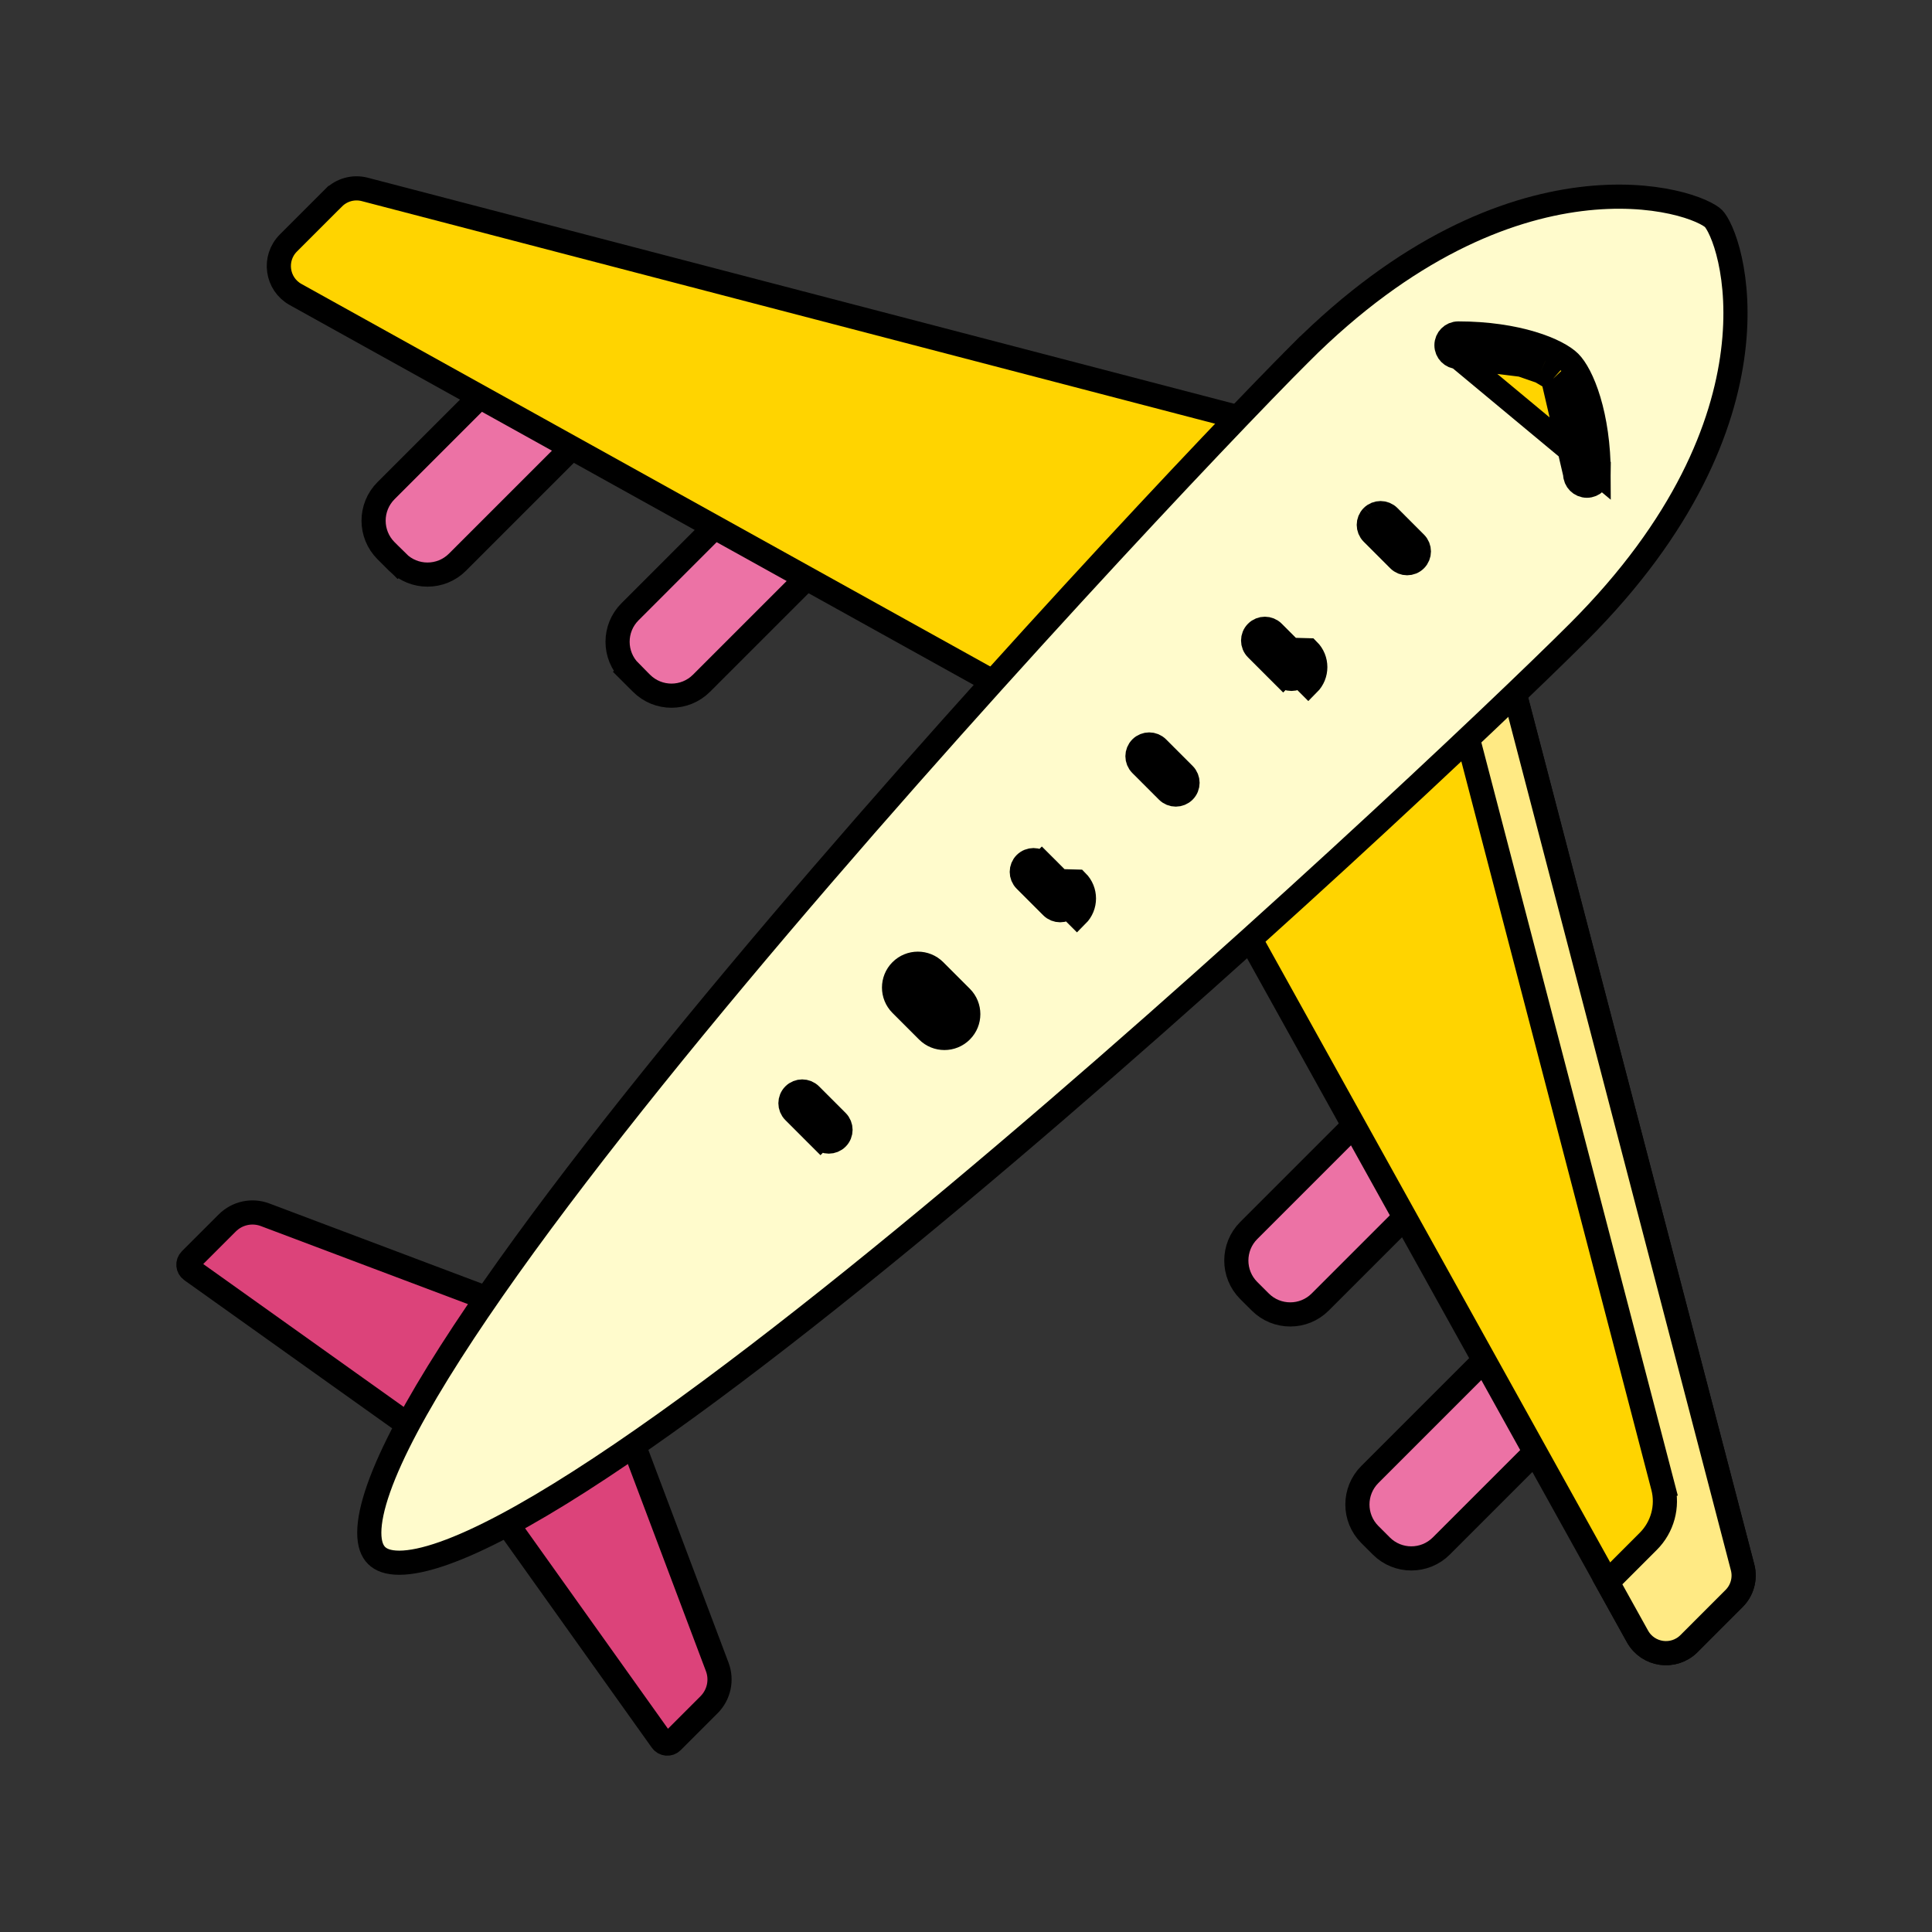 <svg width="80" height="80" viewBox="0 0 80 80" fill="none" xmlns="http://www.w3.org/2000/svg">
<rect x="0" y="0" width="80" height="80" fill="#333333" stroke="none"/>
<path d="M57.197 64.016L56.722 63.541C56.036 62.855 56.036 61.742 56.722 61.056C56.722 61.056 56.722 61.056 56.722 61.056L63.005 54.773L65.965 57.733L59.682 64.016C58.996 64.702 57.883 64.702 57.197 64.016Z" fill="#EC72A5" stroke="black"/>
<path d="M52.184 53.913L51.708 53.438C51.022 52.752 51.022 51.639 51.708 50.953L57.991 44.67L60.951 47.63L54.668 53.913C53.982 54.599 52.87 54.599 52.184 53.913Z" fill="#EC72A5" stroke="black"/>
<path d="M29.699 69.023L29.699 69.023C29.904 69.566 29.771 70.178 29.361 70.589L27.833 72.117C27.709 72.241 27.501 72.224 27.399 72.08L27.399 72.08L20.163 61.928L22.938 57.195L25.601 58.15L29.699 69.023Z" fill="#DC437A" stroke="black"/>
<path d="M71.805 66.19L71.805 66.19L69.937 68.059C69.303 68.692 68.24 68.543 67.805 67.76L67.805 67.76L50.294 36.229L54.534 26.247L62.852 29.229L72.156 64.897C72.277 65.36 72.144 65.852 71.805 66.19Z" fill="#FFD400" stroke="black"/>
<path d="M72.156 64.897L72.156 64.897C72.277 65.36 72.144 65.852 71.805 66.19L71.805 66.19L69.937 68.059C69.303 68.692 68.24 68.543 67.805 67.76L66.559 65.517L68.252 63.823C68.252 63.823 68.252 63.823 68.252 63.823C68.842 63.234 69.075 62.376 68.864 61.57L68.38 61.696L68.864 61.57L60.178 28.27L62.852 29.229L72.156 64.897Z" fill="#FFEA84" stroke="black"/>
<path d="M16.459 23.278L16.113 23.624L16.459 23.278L15.984 22.803C15.298 22.116 15.298 21.004 15.984 20.318L22.267 14.035L25.227 16.995L18.944 23.278C18.944 23.278 18.944 23.278 18.944 23.278C18.258 23.964 17.145 23.964 16.459 23.278Z" fill="#EC72A5" stroke="black"/>
<path d="M26.562 28.291L26.087 27.816L25.733 28.17L26.087 27.816C25.401 27.13 25.401 26.018 26.087 25.332L32.369 19.049L35.33 22.009L29.047 28.292C29.047 28.292 29.047 28.292 29.047 28.292C28.36 28.978 27.248 28.978 26.562 28.291Z" fill="#EC72A5" stroke="black"/>
<path d="M10.977 50.301L10.977 50.301L21.85 54.399L22.805 57.062L18.072 59.837L7.92 52.601L7.92 52.601C7.776 52.499 7.759 52.291 7.883 52.166L9.411 50.639C9.822 50.228 10.434 50.096 10.977 50.301Z" fill="#DC437A" stroke="black"/>
<path d="M13.809 8.195L13.81 8.195C14.148 7.856 14.64 7.723 15.103 7.843C15.103 7.843 15.103 7.843 15.103 7.843L50.771 17.148L53.753 25.466L43.771 29.706L12.24 12.195L12.24 12.195C11.457 11.76 11.307 10.697 11.941 10.063C11.941 10.063 11.941 10.063 11.941 10.063L13.809 8.195Z" fill="#FFD400" stroke="black"/>
<path d="M70.952 9.048L70.952 9.048C71.015 9.111 71.134 9.279 71.268 9.586C71.398 9.881 71.529 10.274 71.635 10.756C71.847 11.718 71.955 13.016 71.76 14.564C71.372 17.651 69.777 21.753 65.365 26.165C62.123 29.407 50.736 40.179 39.551 49.528C33.958 54.204 28.43 58.511 24.004 61.341C21.787 62.759 19.872 63.789 18.377 64.317C17.629 64.581 17.015 64.708 16.538 64.709C16.065 64.71 15.773 64.589 15.592 64.408C15.411 64.227 15.29 63.935 15.291 63.462C15.292 62.984 15.419 62.371 15.683 61.622C16.21 60.128 17.241 58.213 18.659 55.996C21.489 51.57 25.796 46.042 30.472 40.448C39.82 29.264 50.593 17.877 53.835 14.635L53.481 14.282L53.835 14.635C58.237 10.233 62.339 8.638 65.429 8.247C66.978 8.051 68.278 8.157 69.242 8.368C69.725 8.473 70.118 8.604 70.414 8.733C70.721 8.867 70.889 8.985 70.952 9.048Z" fill="#FFFBCC" stroke="black"/>
<path d="M65.224 19.625V19.625C65.224 19.894 65.441 20.112 65.71 20.112H65.71H65.71H65.71H65.71H65.71H65.71H65.71H65.71H65.71H65.71H65.71H65.71H65.71H65.71H65.71H65.71H65.71H65.71H65.71H65.71H65.71H65.71H65.71H65.71H65.71H65.71H65.71H65.71H65.71H65.71H65.71H65.71H65.71H65.71H65.71H65.71H65.71C65.979 20.112 66.197 19.894 66.198 19.625L65.224 19.625ZM65.224 19.625C65.224 18.536 65.077 17.651 64.898 17.001C64.809 16.677 64.711 16.407 64.618 16.198C64.531 16.003 64.431 15.821 64.324 15.703L64.307 15.685M65.224 19.625L64.307 15.685M64.307 15.685L64.289 15.669M64.307 15.685L64.289 15.669M64.289 15.669C64.172 15.563 63.991 15.465 63.799 15.38M64.289 15.669L63.799 15.38M63.799 15.38C63.592 15.289 63.324 15.193 63.001 15.104M63.799 15.38L63.001 15.104M63.001 15.104C62.356 14.928 61.477 14.783 60.395 14.782L63.001 15.104ZM60.375 14.782C60.109 14.779 59.895 14.562 59.895 14.295C59.895 14.027 60.112 13.809 60.381 13.808L60.382 13.808L60.387 13.808C61.588 13.808 62.62 13.976 63.419 14.215C64.234 14.459 64.761 14.763 64.999 15.001C65.239 15.24 65.545 15.77 65.79 16.587C66.03 17.389 66.198 18.422 66.198 19.625L60.375 14.782ZM60.408 14.783L60.405 14.783C60.406 14.783 60.407 14.783 60.408 14.783Z" fill="#FFD400" stroke="black"/>
<path d="M57.922 23.179L57.922 23.179C58.017 23.274 58.141 23.321 58.266 23.321C58.391 23.321 58.515 23.274 58.61 23.179C58.801 22.988 58.801 22.68 58.61 22.49L58.61 22.49L57.51 21.389L57.51 21.389C57.32 21.199 57.012 21.199 56.821 21.389C56.821 21.389 56.821 21.389 56.821 21.389M57.922 23.179L56.821 21.389M57.922 23.179L56.821 22.078L56.821 22.078C56.631 21.888 56.631 21.58 56.821 21.389M57.922 23.179L56.821 21.389" fill="#FFD400" stroke="black"/>
<path d="M52.032 26.868L52.032 26.868L53.132 27.968L52.779 28.322L53.132 27.968C53.227 28.064 53.351 28.111 53.476 28.111C53.602 28.111 53.725 28.064 53.821 27.968C53.821 27.968 53.821 27.968 53.821 27.968M52.032 26.868L54.174 26.926C54.56 27.311 54.56 27.936 54.174 28.322L53.821 27.968M52.032 26.868C51.841 26.678 51.841 26.369 52.032 26.179C52.222 25.989 52.53 25.989 52.72 26.179C52.72 26.179 52.72 26.179 52.72 26.179L53.821 27.28L53.821 27.28C54.011 27.47 54.011 27.778 53.821 27.968M52.032 26.868L53.821 27.968" fill="#FFD400" stroke="black"/>
<path d="M48.343 32.758L48.343 32.758L47.242 31.657C47.242 31.657 47.242 31.657 47.242 31.657C47.052 31.467 47.052 31.159 47.242 30.969C47.432 30.779 47.74 30.779 47.931 30.969L47.931 30.969L49.031 32.069C49.031 32.069 49.031 32.069 49.031 32.069C49.221 32.26 49.221 32.568 49.031 32.758C48.936 32.853 48.812 32.901 48.687 32.901C48.561 32.901 48.438 32.853 48.343 32.758Z" fill="#FFD400" stroke="black"/>
<path d="M42.452 36.447L42.452 36.447L43.553 37.548C43.648 37.643 43.772 37.69 43.897 37.69C44.022 37.69 44.146 37.643 44.242 37.548C44.242 37.548 44.242 37.548 44.242 37.548M42.452 36.447L44.595 36.505C44.98 36.891 44.98 37.516 44.595 37.901L44.242 37.548M42.452 36.447C42.262 36.257 42.262 35.949 42.452 35.758C42.642 35.569 42.951 35.568 43.141 35.758L43.494 35.405L43.141 35.759M42.452 36.447L43.141 35.759M44.242 37.548C44.432 37.357 44.432 37.049 44.242 36.859L44.242 36.859L43.141 35.759M44.242 37.548L43.141 35.759" fill="#FFD400" stroke="black"/>
<path d="M38.763 42.337L38.763 42.338C38.858 42.433 38.982 42.48 39.107 42.48C39.233 42.48 39.356 42.433 39.452 42.337L39.805 42.691M38.763 42.337L37.663 40.548M38.763 42.337L37.663 41.237L37.663 41.237C37.472 41.047 37.472 40.739 37.663 40.548M38.763 42.337L37.663 40.548M39.805 42.691L39.452 42.337C39.642 42.147 39.642 41.839 39.452 41.649L39.452 41.649L38.351 40.548L38.351 40.548C38.161 40.358 37.853 40.358 37.663 40.548C37.663 40.548 37.663 40.548 37.663 40.548M39.805 42.691C40.191 42.306 40.191 41.681 39.805 41.295L38.705 40.195C38.319 39.809 37.695 39.809 37.309 40.195C36.924 40.58 36.924 41.205 37.309 41.59L38.41 42.691C38.602 42.884 38.855 42.98 39.107 42.98C39.36 42.98 39.612 42.884 39.805 42.691Z" fill="#FFD400" stroke="black"/>
<path d="M32.873 46.027L32.873 46.027C32.683 45.837 32.683 45.528 32.873 45.338C33.063 45.148 33.371 45.148 33.562 45.338C33.562 45.338 33.562 45.338 33.562 45.338L34.662 46.438L34.662 46.438C34.852 46.629 34.852 46.937 34.662 47.127C34.567 47.222 34.443 47.27 34.318 47.27C34.192 47.27 34.069 47.222 33.973 47.127L33.62 47.481L33.973 47.127L32.873 46.027Z" fill="#FFD400" stroke="black"/>
</svg>
